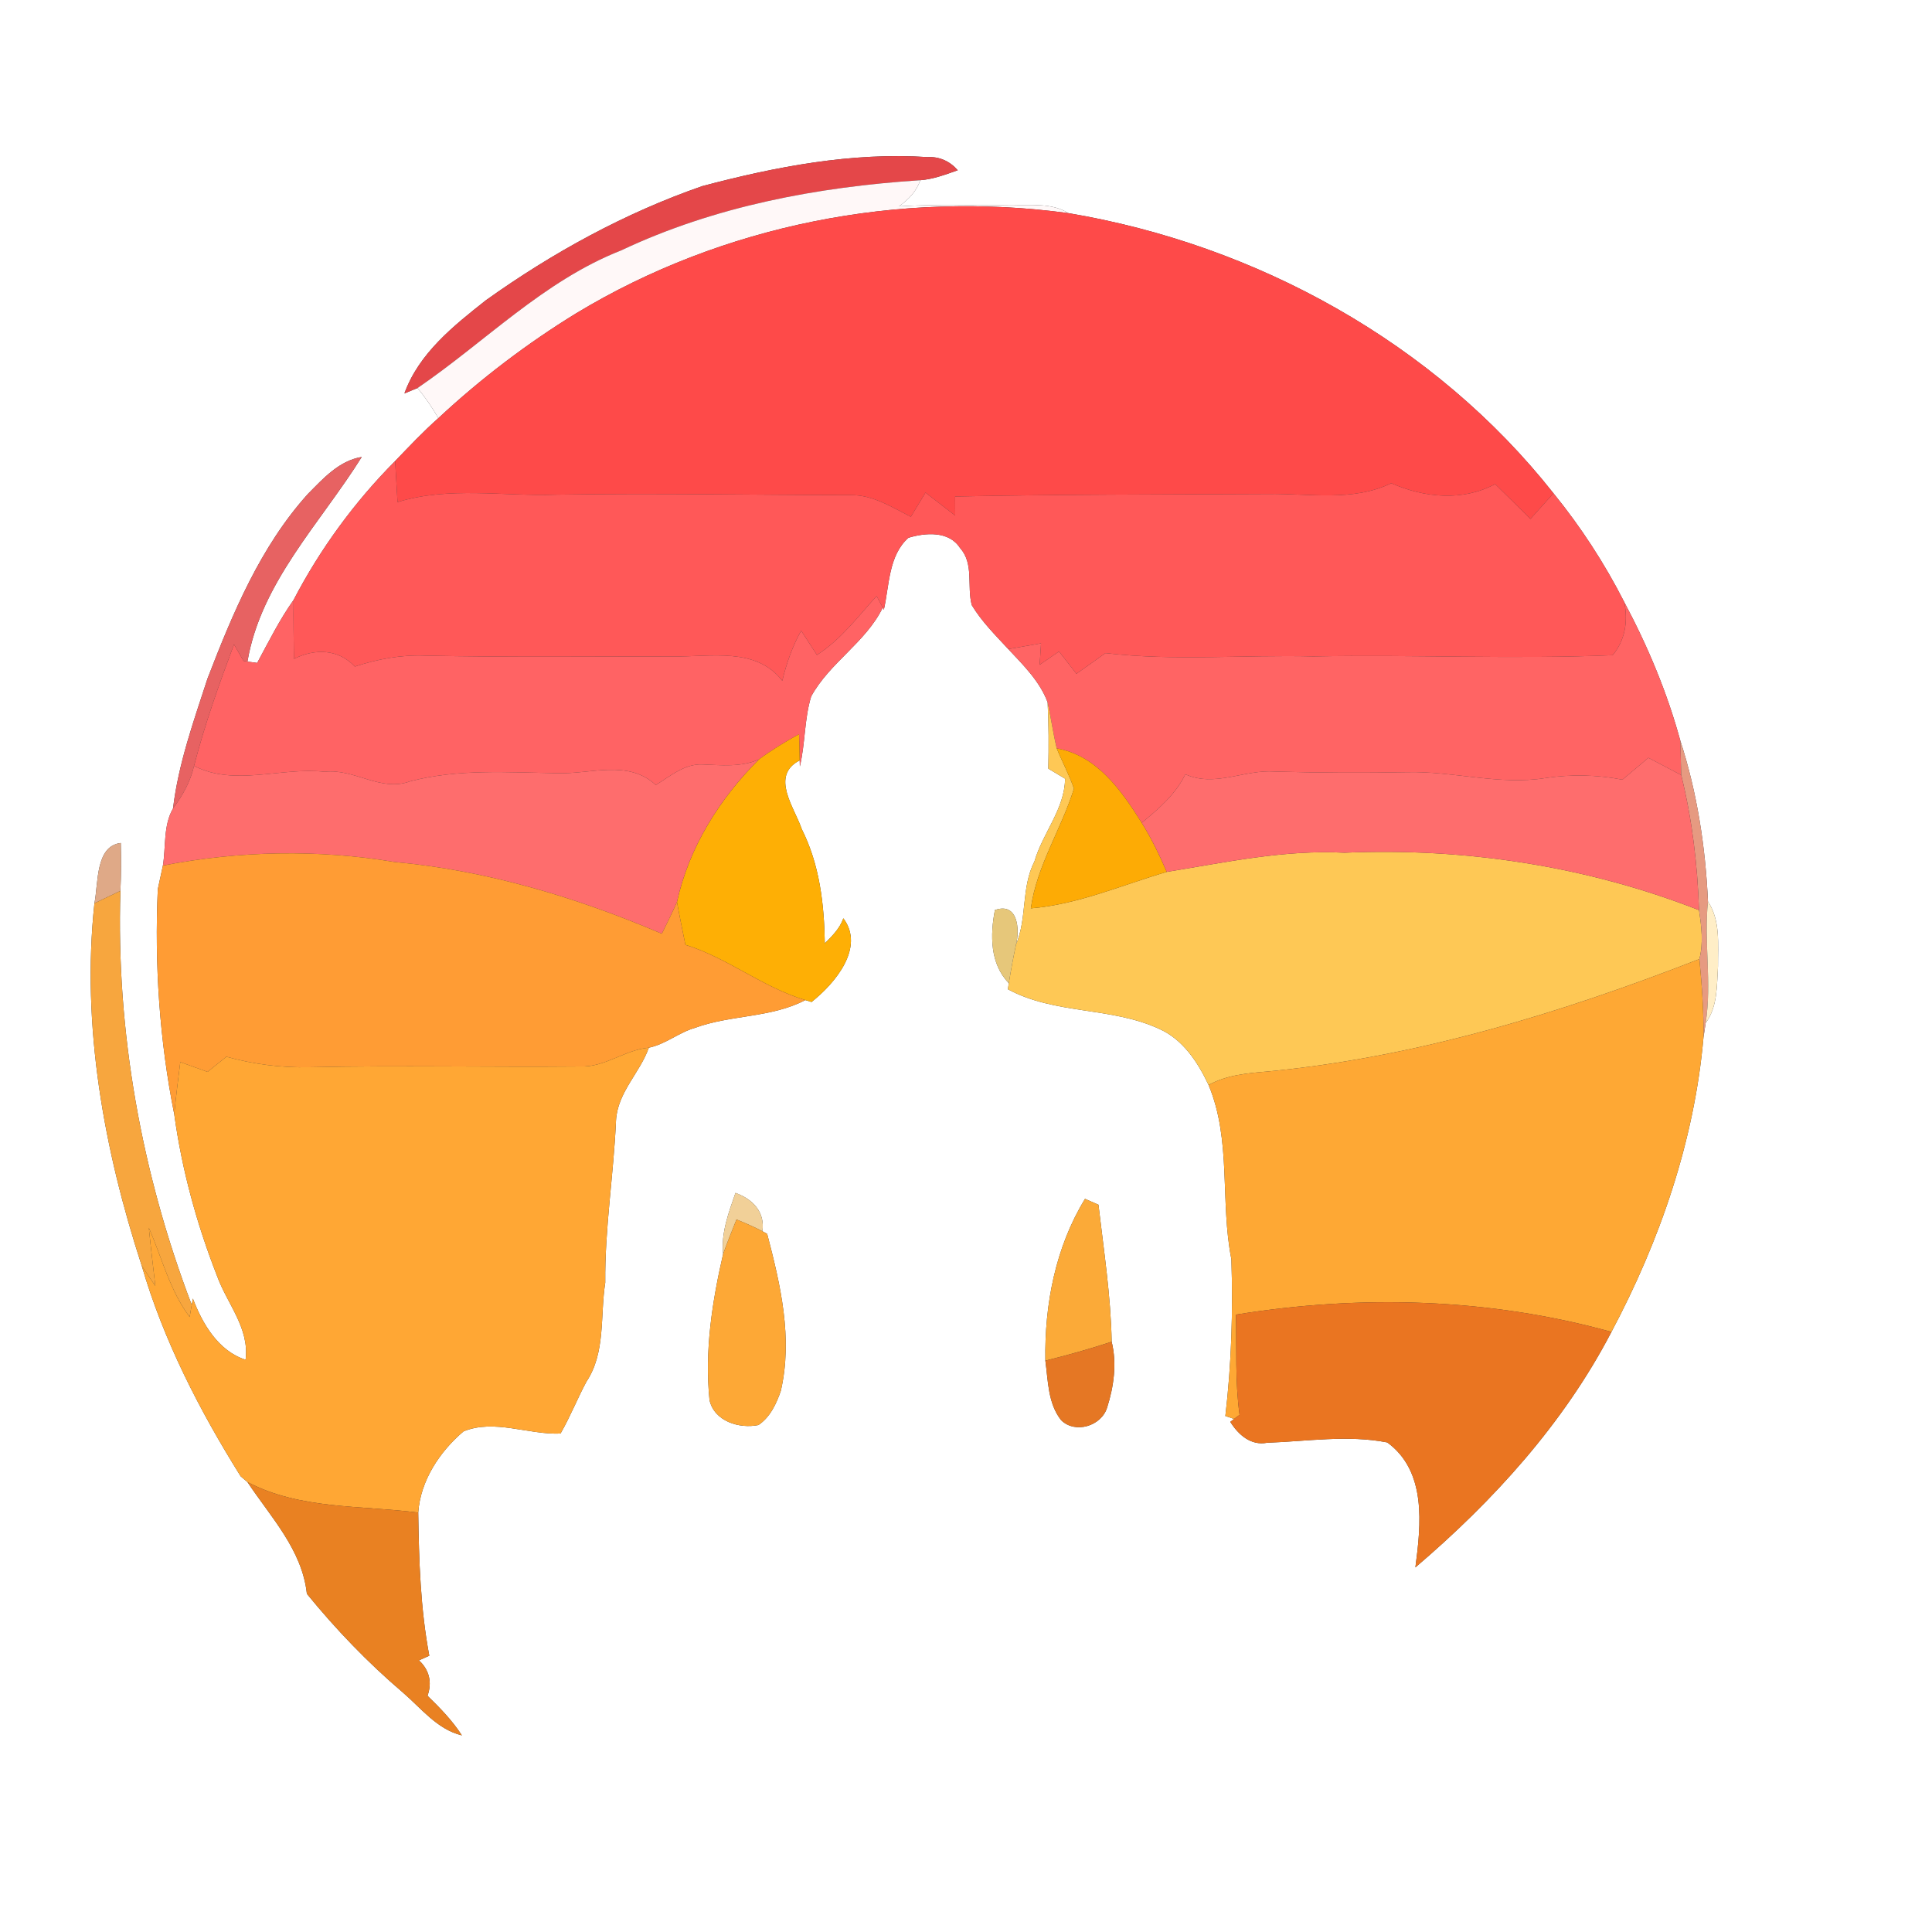 <?xml version="1.0" encoding="UTF-8" ?>
<!DOCTYPE svg PUBLIC "-//W3C//DTD SVG 1.1//EN" "http://www.w3.org/Graphics/SVG/1.1/DTD/svg11.dtd">
<svg width="250pt" height="250pt" viewBox="0 0 250 250" version="1.1" xmlns="http://www.w3.org/2000/svg">
<rect x="0" y="0" width="250" height="250" fill="#333333" stroke="none"/>
<g id="#ffffffff">
<path fill="#ffffff" opacity="1.00" d=" M 0.00 0.00 L 250.00 0.00 L 250.00 250.00 L 0.00 250.00 L 0.00 0.00 M 90.88 24.08 C 80.88 27.55 71.49 32.70 62.88 38.85 C 58.69 42.16 54.21 45.71 52.33 50.91 C 52.76 50.74 53.61 50.39 54.03 50.21 C 55.04 51.43 55.93 52.74 56.72 54.11 C 54.75 55.85 52.95 57.77 51.13 59.66 C 45.89 64.93 41.42 71.04 37.99 77.63 C 36.17 80.20 34.77 83.02 33.28 85.78 C 32.96 85.74 32.34 85.65 32.02 85.61 C 33.75 75.37 41.49 67.66 46.81 59.13 C 43.88 59.61 41.82 61.92 39.84 63.92 C 33.70 70.73 30.11 79.35 26.85 87.81 C 25.06 93.31 23.08 98.83 22.39 104.61 C 21.11 106.82 21.48 109.56 21.08 112.00 C 20.91 112.77 20.59 114.30 20.42 115.06 C 19.98 124.83 20.64 134.61 22.55 144.20 C 23.53 151.34 25.45 158.37 28.08 165.09 C 29.38 168.71 32.30 171.83 31.78 175.95 C 28.25 174.82 26.19 171.29 24.96 168.03 L 24.81 168.85 C 18.32 151.85 15.01 133.49 15.58 115.28 C 15.68 113.21 15.68 111.14 15.63 109.08 C 12.33 109.47 12.74 114.28 12.22 116.88 C 10.52 132.70 13.45 148.77 18.34 163.79 C 21.16 173.47 25.82 182.51 31.14 191.03 C 31.36 191.22 31.80 191.59 32.02 191.78 C 35.04 196.33 39.10 200.54 39.71 206.24 C 43.46 210.84 47.60 215.15 52.12 219.00 C 54.51 221.05 56.56 223.78 59.77 224.56 C 58.54 222.64 56.94 221.01 55.32 219.43 C 55.94 217.71 55.55 216.07 54.21 214.85 L 55.55 214.25 C 54.40 208.14 54.21 201.93 54.12 195.73 C 54.40 191.60 56.90 187.83 59.98 185.22 C 63.98 183.58 68.36 185.68 72.53 185.50 C 73.79 183.33 74.70 180.99 75.89 178.78 C 78.40 174.99 77.64 170.25 78.32 165.97 C 78.25 158.94 79.41 152.00 79.71 145.00 C 79.91 141.34 82.80 138.85 83.96 135.57 C 86.12 135.13 87.84 133.60 89.94 133.00 C 94.58 131.30 99.78 131.73 104.21 129.41 L 105.01 129.66 C 108.04 127.26 111.97 122.62 109.13 118.83 C 108.67 120.14 107.69 121.12 106.73 122.07 C 106.65 117.00 106.06 111.88 103.75 107.29 C 102.80 104.48 99.62 100.39 103.48 98.39 L 103.50 99.17 C 104.21 96.20 104.07 93.06 104.96 90.13 C 107.34 85.75 112.05 83.12 114.23 78.62 L 114.37 78.90 C 115.08 75.76 114.97 71.88 117.55 69.59 C 119.74 68.92 122.80 68.68 124.22 70.90 C 126.07 72.94 125.09 75.87 125.75 78.31 C 127.03 80.43 128.80 82.19 130.47 83.99 C 132.42 86.07 134.54 88.15 135.56 90.87 C 135.71 93.73 135.71 96.60 135.65 99.46 C 136.19 99.78 137.28 100.43 137.82 100.76 C 137.78 104.68 134.92 107.79 133.86 111.46 C 132.12 114.85 132.93 118.79 131.47 122.23 C 131.97 120.28 131.74 116.71 128.74 117.76 C 128.12 120.98 128.09 124.71 130.54 127.22 L 130.42 128.01 C 136.50 131.30 143.77 130.26 149.98 133.13 C 153.08 134.49 155.00 137.46 156.39 140.40 C 159.38 147.55 157.86 155.49 159.34 162.94 C 159.56 169.70 159.35 176.52 158.56 183.23 C 158.84 183.32 159.41 183.52 159.69 183.61 L 159.20 183.99 C 160.24 185.65 161.86 187.10 163.97 186.69 C 169.14 186.51 174.38 185.65 179.51 186.65 C 184.63 190.40 183.88 197.29 183.15 202.82 C 193.25 194.21 202.36 184.19 208.52 172.35 C 214.79 160.56 219.26 147.59 220.43 134.24 C 220.50 133.78 220.64 132.84 220.71 132.38 C 222.28 130.27 222.15 127.52 222.31 125.03 C 222.29 122.21 222.65 119.13 221.01 116.65 C 220.69 109.62 219.61 102.54 217.43 95.83 C 215.73 89.60 213.21 83.59 210.17 77.89 C 207.63 72.90 204.55 68.17 201.02 63.83 C 185.66 44.37 162.58 31.66 138.25 27.58 C 136.06 26.20 133.37 26.61 130.92 26.51 C 126.06 26.61 121.20 26.39 116.34 26.70 C 117.55 25.82 118.60 24.77 119.08 23.32 C 120.76 23.19 122.35 22.59 123.93 22.03 C 122.94 20.88 121.58 20.25 120.07 20.33 C 110.21 19.68 100.37 21.57 90.88 24.08 M 95.17 154.36 C 94.29 156.91 93.29 159.51 93.57 162.27 C 92.15 168.45 91.16 174.81 91.81 181.16 C 92.41 183.91 95.66 184.91 98.14 184.40 C 99.66 183.38 100.47 181.64 101.04 179.97 C 102.61 173.14 101.00 166.27 99.27 159.66 L 98.66 159.33 C 99.00 156.78 97.39 155.17 95.17 154.36 M 140.40 155.13 C 136.57 161.40 135.15 168.80 135.27 176.07 C 135.63 178.68 135.59 181.60 137.31 183.77 C 139.14 185.58 142.53 184.52 143.26 182.14 C 144.13 179.40 144.54 176.44 143.85 173.62 C 143.74 167.67 142.83 161.79 142.14 155.89 C 141.70 155.70 140.83 155.32 140.40 155.13 Z" />
</g>
<g id="#e44749ff">
<path fill="#e44749" opacity="1.00" d=" M 90.88 24.08 C 100.37 21.57 110.21 19.68 120.07 20.33 C 121.58 20.25 122.94 20.88 123.93 22.03 C 122.35 22.59 120.76 23.19 119.08 23.32 C 105.79 24.19 92.48 26.68 80.36 32.41 C 70.35 36.34 62.77 44.25 54.03 50.21 C 53.61 50.39 52.76 50.74 52.33 50.91 C 54.21 45.71 58.69 42.16 62.88 38.85 C 71.49 32.70 80.88 27.55 90.88 24.08 Z" />
</g>
<g id="#fff8f8ff">
<path fill="#fff8f8" opacity="1.00" d=" M 80.36 32.41 C 92.48 26.68 105.79 24.19 119.08 23.32 C 118.60 24.77 117.55 25.82 116.34 26.70 C 121.20 26.39 126.06 26.61 130.92 26.51 C 133.37 26.61 136.06 26.20 138.25 27.58 C 116.38 24.60 93.51 29.09 74.59 40.52 C 68.20 44.44 62.21 49.00 56.72 54.11 C 55.93 52.74 55.04 51.43 54.03 50.21 C 62.77 44.25 70.35 36.34 80.36 32.41 Z" />
</g>
<g id="#fe4a49ff">
<path fill="#fe4a49" opacity="1.00" d=" M 74.59 40.52 C 93.51 29.09 116.38 24.60 138.25 27.58 C 162.58 31.66 185.66 44.37 201.02 63.83 C 200.02 64.93 199.03 66.05 198.04 67.15 C 196.52 65.64 195.00 64.13 193.47 62.64 C 189.23 64.91 184.30 64.40 180.03 62.53 C 175.00 64.96 169.36 63.83 164.01 63.92 C 150.54 63.99 137.06 63.97 123.59 64.25 C 123.59 65.07 123.59 65.89 123.60 66.71 C 122.32 65.72 121.04 64.73 119.76 63.74 C 119.13 64.78 118.49 65.83 117.86 66.87 C 115.40 65.62 112.93 64.02 110.07 64.07 C 97.38 64.05 84.69 63.80 72.00 64.01 C 65.14 64.25 58.13 62.91 51.44 64.97 C 51.34 63.20 51.24 61.43 51.13 59.66 C 52.95 57.77 54.75 55.85 56.72 54.11 C 62.21 49.00 68.20 44.44 74.59 40.52 Z" />
</g>
<g id="#e76262ff">
<path fill="#e76262" opacity="1.00" d=" M 39.84 63.92 C 41.82 61.92 43.88 59.61 46.81 59.13 C 41.49 67.66 33.75 75.37 32.02 85.61 L 31.51 85.52 C 31.20 84.99 30.59 83.91 30.28 83.38 C 28.35 88.54 26.49 93.75 25.11 99.10 C 24.65 101.13 23.63 102.95 22.39 104.61 C 23.08 98.83 25.06 93.31 26.85 87.81 C 30.11 79.35 33.70 70.73 39.84 63.92 Z" />
</g>
<g id="#ff5858ff">
<path fill="#ff5858" opacity="1.00" d=" M 37.99 77.63 C 41.42 71.04 45.89 64.93 51.13 59.66 C 51.24 61.43 51.34 63.20 51.44 64.97 C 58.13 62.91 65.14 64.25 72.00 64.01 C 84.69 63.80 97.38 64.05 110.07 64.07 C 112.93 64.02 115.40 65.62 117.86 66.87 C 118.49 65.83 119.13 64.78 119.76 63.74 C 121.04 64.73 122.32 65.72 123.60 66.71 C 123.59 65.89 123.59 65.07 123.59 64.25 C 137.06 63.97 150.54 63.99 164.01 63.92 C 169.36 63.83 175.00 64.96 180.03 62.53 C 184.30 64.40 189.23 64.91 193.47 62.64 C 195.00 64.13 196.52 65.64 198.04 67.15 C 199.03 66.05 200.02 64.93 201.02 63.83 C 204.55 68.17 207.63 72.90 210.17 77.89 C 210.69 80.34 210.31 82.82 208.68 84.78 C 195.79 85.33 182.87 84.69 169.96 84.94 C 160.99 84.71 151.99 85.56 143.05 84.51 C 141.80 85.40 140.55 86.30 139.29 87.18 C 138.54 86.22 137.78 85.26 137.04 84.30 C 136.20 84.88 135.37 85.45 134.53 86.02 C 134.59 85.10 134.65 84.17 134.71 83.25 C 133.30 83.49 131.88 83.74 130.47 83.99 C 128.80 82.19 127.03 80.43 125.75 78.31 C 125.09 75.87 126.07 72.94 124.22 70.90 C 122.80 68.68 119.74 68.92 117.55 69.59 C 114.97 71.88 115.08 75.76 114.37 78.90 L 114.23 78.62 C 114.03 78.25 113.63 77.50 113.43 77.13 C 111.00 79.81 108.80 82.78 105.71 84.75 C 105.03 83.70 104.35 82.65 103.67 81.61 C 102.54 83.64 101.77 85.83 101.23 88.09 C 97.77 83.66 91.92 85.04 87.04 84.94 C 76.38 84.95 65.71 85.06 55.05 84.84 C 51.94 84.71 48.86 85.28 45.92 86.25 C 43.75 83.95 40.72 83.91 38.03 85.26 C 38.01 82.72 37.95 80.17 37.99 77.63 Z" />
</g>
<g id="#ff6364ff">
<path fill="#ff6364" opacity="1.00" d=" M 105.71 84.75 C 108.80 82.78 111.00 79.81 113.43 77.13 C 113.63 77.50 114.03 78.25 114.23 78.62 C 112.05 83.12 107.34 85.75 104.96 90.13 C 104.07 93.06 104.21 96.20 103.50 99.17 L 103.48 98.39 C 103.47 97.26 103.44 96.13 103.40 95.00 C 101.60 95.98 99.85 97.05 98.20 98.27 C 95.87 99.30 93.33 99.01 90.87 98.92 C 88.56 98.83 86.71 100.45 84.86 101.58 C 81.25 98.22 76.39 100.22 72.06 100.05 C 65.71 99.95 59.26 99.47 53.04 101.11 C 49.24 102.51 45.83 99.41 42.00 99.87 C 36.40 99.23 30.37 101.82 25.11 99.10 C 26.49 93.75 28.35 88.54 30.28 83.38 C 30.59 83.91 31.20 84.99 31.51 85.52 L 32.02 85.61 C 32.34 85.65 32.96 85.74 33.28 85.78 C 34.77 83.02 36.17 80.20 37.99 77.63 C 37.95 80.17 38.01 82.72 38.03 85.26 C 40.72 83.91 43.75 83.95 45.92 86.25 C 48.86 85.28 51.94 84.71 55.05 84.84 C 65.71 85.06 76.38 84.95 87.04 84.94 C 91.92 85.04 97.77 83.66 101.23 88.09 C 101.77 85.83 102.54 83.64 103.67 81.61 C 104.35 82.65 105.03 83.70 105.71 84.75 Z" />
</g>
<g id="#ff6464ff">
<path fill="#ff6464" opacity="1.00" d=" M 210.17 77.89 C 213.21 83.59 215.73 89.60 217.43 95.83 C 217.47 97.32 217.51 98.80 217.55 100.29 C 216.13 99.55 214.71 98.80 213.30 98.06 C 212.17 98.99 211.07 99.96 209.94 100.89 C 206.65 100.25 203.29 100.18 199.98 100.68 C 193.98 101.64 188.04 99.76 182.04 99.92 C 176.34 100.03 170.64 100.00 164.95 99.84 C 161.03 99.55 157.21 101.92 153.38 100.19 C 152.12 102.80 149.92 104.67 147.74 106.47 C 145.11 102.31 141.96 97.75 136.74 96.84 C 136.27 94.87 135.99 92.85 135.56 90.87 C 134.54 88.15 132.42 86.07 130.47 83.99 C 131.88 83.74 133.30 83.49 134.71 83.25 C 134.65 84.17 134.59 85.10 134.53 86.02 C 135.37 85.45 136.20 84.88 137.04 84.30 C 137.78 85.26 138.54 86.22 139.29 87.18 C 140.55 86.30 141.80 85.40 143.05 84.51 C 151.99 85.56 160.99 84.71 169.96 84.94 C 182.87 84.69 195.79 85.33 208.68 84.78 C 210.31 82.82 210.69 80.34 210.17 77.89 Z" />
</g>
<g id="#fec855ff">
<path fill="#fec855" opacity="1.00" d=" M 135.56 90.87 C 135.99 92.85 136.27 94.87 136.74 96.84 C 137.45 98.58 138.35 100.25 138.97 102.04 C 137.35 107.29 134.16 111.99 133.39 117.54 C 139.47 117.04 145.17 114.53 150.98 112.82 C 158.60 111.59 166.20 109.93 173.97 110.34 C 189.56 109.67 205.31 112.07 219.85 117.77 C 220.17 119.86 220.44 122.01 219.90 124.10 C 201.95 131.10 183.30 136.81 164.03 138.65 C 161.42 138.87 158.73 139.10 156.39 140.40 C 155.00 137.46 153.08 134.49 149.98 133.13 C 143.77 130.26 136.50 131.30 130.42 128.01 L 130.54 127.22 C 130.81 125.54 131.12 123.88 131.47 122.23 C 132.93 118.79 132.12 114.85 133.86 111.46 C 134.92 107.79 137.78 104.68 137.82 100.76 C 137.28 100.43 136.19 99.78 135.65 99.46 C 135.71 96.60 135.71 93.73 135.56 90.87 Z" />
</g>
<g id="#feaf05ff">
<path fill="#feaf05" opacity="1.00" d=" M 98.20 98.27 C 99.85 97.05 101.60 95.98 103.40 95.00 C 103.44 96.13 103.47 97.26 103.48 98.39 C 99.62 100.39 102.80 104.48 103.75 107.29 C 106.06 111.88 106.65 117.00 106.73 122.07 C 107.69 121.12 108.67 120.14 109.13 118.83 C 111.97 122.62 108.04 127.26 105.01 129.66 L 104.21 129.41 C 98.70 127.78 94.19 123.96 88.69 122.26 C 88.32 120.41 87.93 118.56 87.60 116.71 C 89.14 109.65 93.12 103.33 98.20 98.27 Z" />
</g>
<g id="#e69a81ff">
<path fill="#e69a81" opacity="1.00" d=" M 217.43 95.83 C 219.61 102.54 220.69 109.62 221.01 116.65 C 220.46 121.89 221.54 127.15 220.71 132.38 C 220.64 132.84 220.50 133.78 220.43 134.24 C 220.47 130.85 220.22 127.47 219.90 124.10 C 220.44 122.01 220.17 119.86 219.85 117.77 C 219.66 111.86 218.96 106.03 217.55 100.29 C 217.51 98.80 217.47 97.32 217.43 95.83 Z" />
</g>
<g id="#fdab05ff">
<path fill="#fdab05" opacity="1.00" d=" M 136.74 96.84 C 141.96 97.75 145.11 102.31 147.74 106.47 C 149.01 108.49 150.03 110.64 150.98 112.82 C 145.17 114.53 139.47 117.04 133.39 117.54 C 134.16 111.99 137.35 107.29 138.97 102.04 C 138.35 100.25 137.45 98.58 136.74 96.84 Z" />
</g>
<g id="#fe6d6dff">
<path fill="#fe6d6d" opacity="1.00" d=" M 84.86 101.58 C 86.71 100.45 88.56 98.83 90.87 98.92 C 93.33 99.01 95.87 99.30 98.20 98.27 C 93.12 103.33 89.14 109.65 87.60 116.71 C 86.99 118.10 86.31 119.46 85.64 120.82 C 74.63 116.12 62.99 112.63 51.04 111.54 C 41.12 109.88 30.94 110.09 21.08 112.00 C 21.48 109.56 21.11 106.82 22.39 104.61 C 23.63 102.95 24.65 101.13 25.11 99.10 C 30.37 101.82 36.40 99.23 42.00 99.87 C 45.83 99.41 49.24 102.51 53.04 101.11 C 59.26 99.47 65.71 99.95 72.06 100.05 C 76.39 100.22 81.25 98.22 84.86 101.58 Z" />
<path fill="#fe6d6d" opacity="1.00" d=" M 209.94 100.89 C 211.07 99.96 212.17 98.99 213.30 98.06 C 214.71 98.80 216.13 99.55 217.55 100.29 C 218.96 106.03 219.66 111.86 219.85 117.77 C 205.31 112.07 189.56 109.67 173.97 110.34 C 166.20 109.93 158.60 111.59 150.98 112.82 C 150.03 110.64 149.01 108.49 147.74 106.47 C 149.92 104.67 152.12 102.80 153.38 100.19 C 157.21 101.92 161.03 99.55 164.95 99.84 C 170.64 100.00 176.34 100.03 182.04 99.92 C 188.04 99.76 193.98 101.64 199.98 100.68 C 203.29 100.18 206.65 100.25 209.94 100.89 Z" />
</g>
<g id="#dfa987ff">
<path fill="#dfa987" opacity="1.00" d=" M 12.22 116.88 C 12.74 114.28 12.33 109.47 15.63 109.08 C 15.68 111.14 15.68 113.21 15.58 115.28 C 14.46 115.81 13.34 116.34 12.22 116.88 Z" />
</g>
<g id="#ff9c34ff">
<path fill="#ff9c34" opacity="1.00" d=" M 21.08 112.00 C 30.94 110.09 41.12 109.88 51.04 111.54 C 62.99 112.63 74.63 116.12 85.64 120.82 C 86.31 119.46 86.99 118.10 87.60 116.71 C 87.93 118.56 88.32 120.41 88.69 122.26 C 94.19 123.96 98.70 127.78 104.21 129.41 C 99.78 131.73 94.58 131.30 89.94 133.00 C 87.84 133.60 86.12 135.13 83.96 135.57 C 80.83 135.85 78.26 138.14 75.06 138.00 C 63.38 138.11 51.70 137.84 40.02 138.10 C 36.39 138.18 32.78 137.71 29.29 136.74 C 28.48 137.39 27.67 138.05 26.86 138.70 C 25.68 138.27 24.50 137.85 23.33 137.43 C 23.05 139.68 22.76 141.93 22.55 144.20 C 20.64 134.61 19.98 124.83 20.42 115.06 C 20.59 114.30 20.91 112.77 21.08 112.00 Z" />
</g>
<g id="#f7a63eff">
<path fill="#f7a63e" opacity="1.00" d=" M 12.22 116.88 C 13.34 116.34 14.46 115.81 15.58 115.28 C 15.01 133.49 18.32 151.85 24.81 168.85 C 24.74 169.24 24.61 170.02 24.54 170.41 C 21.96 166.98 20.96 162.75 19.26 158.88 C 19.51 161.39 19.81 163.89 20.10 166.40 C 19.50 165.53 18.92 164.66 18.34 163.79 C 13.45 148.77 10.52 132.70 12.22 116.88 Z" />
</g>
<g id="#ffeec7ff">
<path fill="#ffeec7" opacity="1.00" d=" M 221.01 116.65 C 222.65 119.13 222.29 122.21 222.31 125.03 C 222.15 127.52 222.28 130.27 220.71 132.38 C 221.54 127.15 220.46 121.89 221.01 116.65 Z" />
</g>
<g id="#e6c77aff">
<path fill="#e6c77a" opacity="1.00" d=" M 128.74 117.76 C 131.74 116.71 131.97 120.28 131.47 122.23 C 131.12 123.88 130.81 125.54 130.54 127.22 C 128.09 124.71 128.12 120.98 128.74 117.76 Z" />
</g>
<g id="#fea834ff">
<path fill="#fea834" opacity="1.00" d=" M 164.03 138.65 C 183.30 136.81 201.95 131.10 219.90 124.10 C 220.22 127.47 220.47 130.85 220.43 134.24 C 219.26 147.59 214.79 160.56 208.52 172.35 C 192.73 167.96 176.07 167.50 159.94 170.11 C 160.03 174.43 159.81 178.78 160.40 183.08 C 160.22 183.22 159.87 183.48 159.69 183.61 C 159.41 183.52 158.84 183.32 158.56 183.23 C 159.35 176.52 159.56 169.70 159.34 162.94 C 157.86 155.49 159.38 147.55 156.39 140.40 C 158.73 139.10 161.42 138.87 164.03 138.65 Z" />
</g>
<g id="#ffa734ff">
<path fill="#ffa734" opacity="1.00" d=" M 75.06 138.00 C 78.26 138.14 80.83 135.85 83.96 135.57 C 82.80 138.85 79.91 141.34 79.71 145.00 C 79.41 152.00 78.25 158.94 78.32 165.97 C 77.64 170.25 78.40 174.99 75.89 178.78 C 74.70 180.99 73.79 183.33 72.53 185.50 C 68.36 185.68 63.98 183.58 59.98 185.22 C 56.90 187.83 54.40 191.60 54.12 195.73 C 46.71 194.77 38.83 195.35 32.02 191.78 C 31.80 191.59 31.36 191.22 31.14 191.03 C 25.82 182.51 21.16 173.47 18.34 163.79 C 18.92 164.66 19.50 165.53 20.10 166.40 C 19.81 163.89 19.51 161.39 19.26 158.88 C 20.96 162.75 21.96 166.98 24.54 170.41 C 24.61 170.02 24.74 169.24 24.81 168.85 L 24.96 168.03 C 26.19 171.29 28.25 174.82 31.78 175.95 C 32.30 171.83 29.38 168.71 28.08 165.09 C 25.45 158.37 23.53 151.34 22.55 144.20 C 22.76 141.93 23.05 139.68 23.33 137.43 C 24.50 137.85 25.68 138.27 26.86 138.70 C 27.67 138.05 28.48 137.39 29.29 136.74 C 32.78 137.71 36.39 138.18 40.02 138.10 C 51.70 137.84 63.38 138.11 75.06 138.00 Z" />
</g>
<g id="#f1d098ff">
<path fill="#f1d098" opacity="1.00" d=" M 95.17 154.36 C 97.39 155.17 99.00 156.78 98.66 159.33 C 97.57 158.75 96.44 158.26 95.30 157.80 C 94.71 159.28 94.11 160.76 93.57 162.27 C 93.29 159.51 94.29 156.91 95.17 154.36 Z" />
</g>
<g id="#fbaa38ff">
<path fill="#fbaa38" opacity="1.00" d=" M 140.40 155.13 C 140.83 155.32 141.70 155.70 142.14 155.89 C 142.83 161.79 143.74 167.67 143.85 173.62 C 141.02 174.55 138.15 175.36 135.27 176.07 C 135.15 168.80 136.57 161.40 140.40 155.13 Z" />
</g>
<g id="#fda836ff">
<path fill="#fda836" opacity="1.00" d=" M 95.30 157.80 C 96.44 158.26 97.57 158.75 98.66 159.33 L 99.27 159.66 C 101.00 166.27 102.61 173.14 101.04 179.97 C 100.47 181.64 99.66 183.38 98.14 184.40 C 95.66 184.91 92.41 183.91 91.81 181.16 C 91.16 174.81 92.15 168.45 93.57 162.27 C 94.11 160.76 94.71 159.28 95.30 157.80 Z" />
</g>
<g id="#ea7521ff">
<path fill="#ea7521" opacity="1.00" d=" M 159.94 170.11 C 176.07 167.50 192.73 167.96 208.52 172.35 C 202.36 184.19 193.25 194.21 183.15 202.82 C 183.88 197.29 184.63 190.40 179.51 186.65 C 174.38 185.65 169.14 186.51 163.97 186.69 C 161.86 187.10 160.24 185.65 159.20 183.99 L 159.69 183.61 C 159.87 183.48 160.22 183.22 160.40 183.08 C 159.81 178.78 160.03 174.43 159.94 170.11 Z" />
</g>
<g id="#e57724ff">
<path fill="#e57724" opacity="1.00" d=" M 135.27 176.07 C 138.15 175.36 141.02 174.55 143.85 173.62 C 144.54 176.44 144.13 179.40 143.26 182.14 C 142.53 184.52 139.14 185.58 137.31 183.77 C 135.59 181.60 135.63 178.68 135.27 176.07 Z" />
</g>
<g id="#e98122ff">
<path fill="#e98122" opacity="1.00" d=" M 32.02 191.78 C 38.83 195.35 46.71 194.77 54.12 195.73 C 54.21 201.93 54.40 208.14 55.55 214.25 L 54.21 214.85 C 55.55 216.07 55.94 217.71 55.32 219.43 C 56.94 221.01 58.54 222.64 59.77 224.56 C 56.56 223.78 54.51 221.05 52.12 219.00 C 47.60 215.15 43.46 210.84 39.71 206.24 C 39.10 200.54 35.04 196.33 32.02 191.78 Z" />
</g>
</svg>
